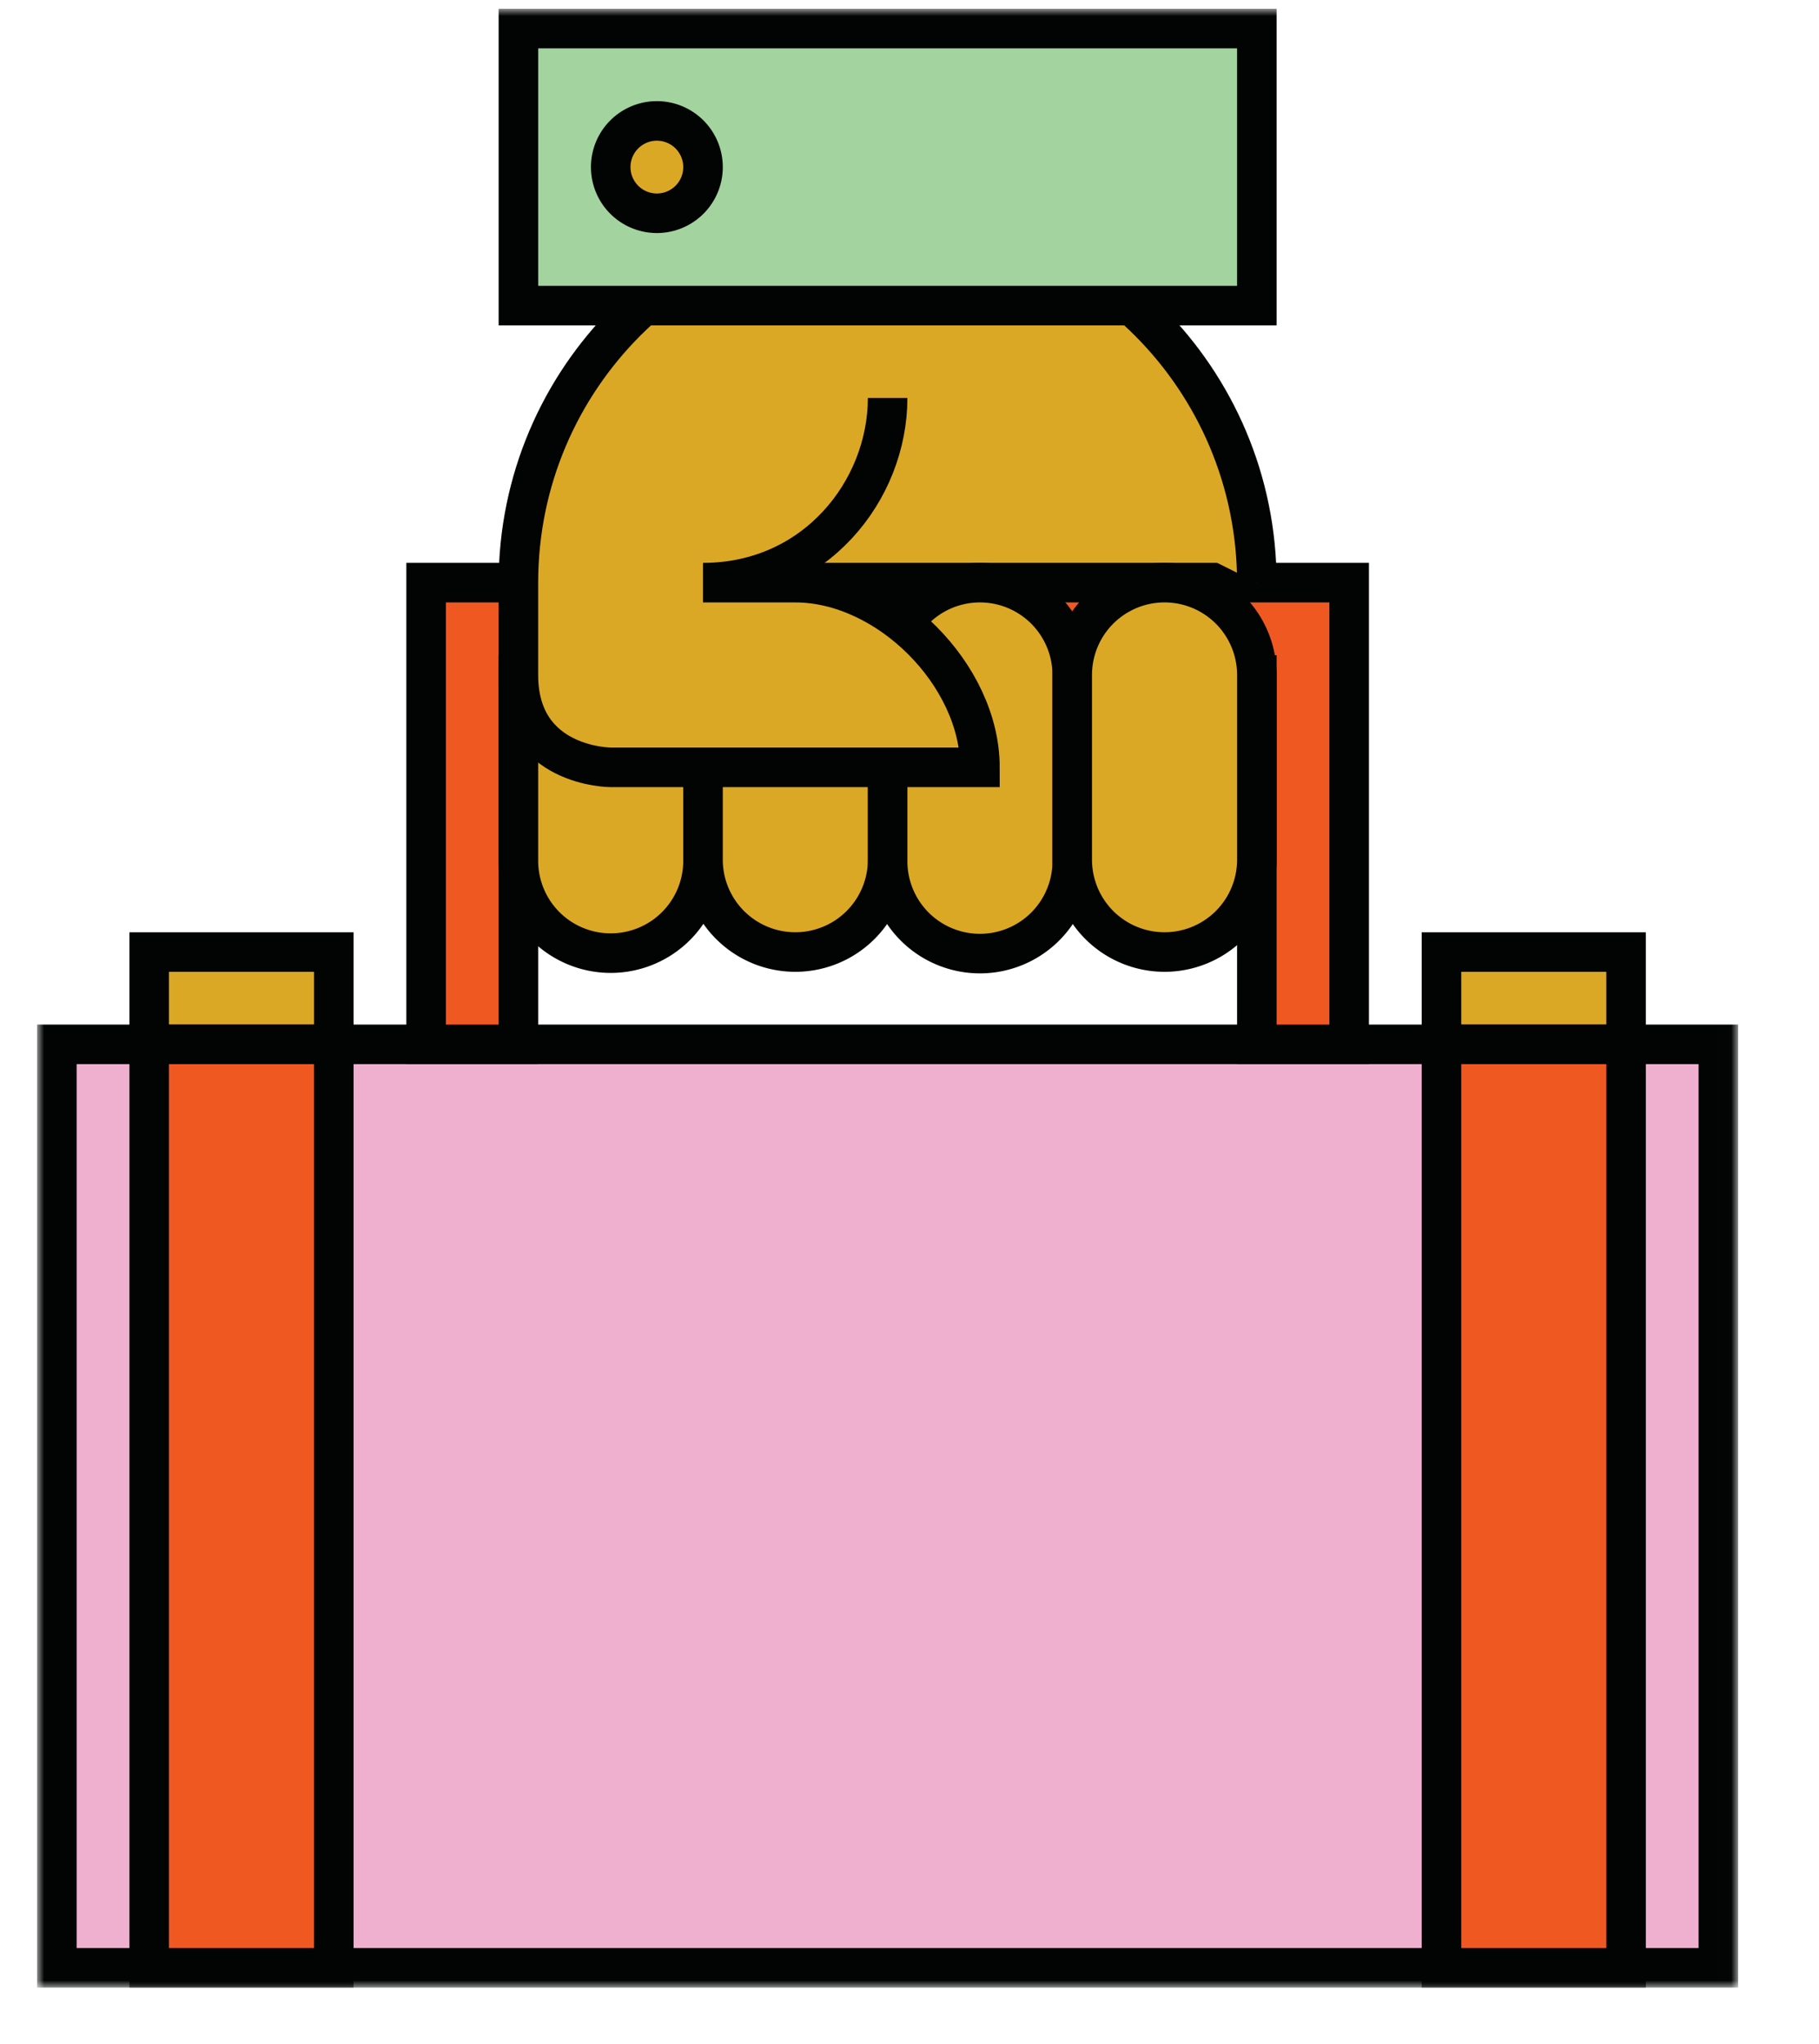 <?xml version="1.0" encoding="utf-8"?>
<svg width="138" height="155" viewBox="0 0 138 155" xmlns="http://www.w3.org/2000/svg" xmlns:bx="https://boxy-svg.com">
  <defs>
    <bx:grid x="0" y="0" width="69.156" height="76.466"/>
    <path id="a" d="M0 150h128.991V0H0z"/>
  </defs>
  <g fill="none" fill-rule="evenodd" style="visibility: hidden;">
    <path fill="#F05822" d="M2.165 2.166v73.503h25.46l25.46 24.778V75.669h67.892V2.166z"/>
    <path stroke="#020303" stroke-width="3" d="M2.165 2.166v73.503h25.46l25.46 24.778V75.669h67.892V2.166z"/>
    <path fill="#A3D39F" d="M135.828 91.275v43.204h-15.753l-15.753 16.202v-16.202H68.997V91.275z"/>
    <path stroke="#020303" stroke-width="3" d="M135.828 91.275v43.204h-15.753l-15.753 16.202v-16.202H68.997V91.275z"/>
    <path fill="#EFAFCE" d="M39.294 39.294a7.427 7.427 0 1 1-14.853-.001 7.427 7.427 0 0 1 14.853.001"/>
    <path stroke="#020303" stroke-width="3" d="M39.294 39.294a7.427 7.427 0 1 1-14.853-.001 7.427 7.427 0 0 1 14.853.001z"/>
    <path fill="#A3D39F" d="M68.997 39.294a7.427 7.427 0 1 1-14.853-.001 7.427 7.427 0 0 1 14.853.001"/>
    <path stroke="#020303" stroke-width="3" d="M68.997 39.294a7.427 7.427 0 1 1-14.853-.001 7.427 7.427 0 0 1 14.853.001z"/>
    <path fill="#DBA826" d="M98.7 39.294a7.427 7.427 0 1 1-14.853-.001 7.427 7.427 0 0 1 14.853.001"/>
    <path stroke="#020303" stroke-width="3" d="M98.7 39.294a7.427 7.427 0 1 1-14.853-.001 7.427 7.427 0 0 1 14.853.001z"/>
  </g>
  <g fill="none" fill-rule="evenodd" transform="matrix(0.885, 0, 0, 0.885, 2.002, 20.871)" style="visibility: hidden;">
    <path fill="#DBA826" d="M51.828 73.7l33.949 33.948a7.735 7.735 0 0 1 0 10.936 7.732 7.732 0 0 1-10.937 0L40.891 84.635l-5.467-5.466c-12.08-12.08-12.08-31.665 0-43.745 0 0 25.942-18.938 44.389-.49l17.93 19.064"/>
    <path stroke="#020303" stroke-width="3" d="M51.828 73.7l33.949 33.948a7.735 7.735 0 0 1 0 10.936 7.732 7.732 0 0 1-10.937 0L40.891 84.635l-5.467-5.466c-12.08-12.08-12.08-31.665 0-43.745 0 0 25.942-18.938 44.389-.49l17.93 19.064"/>
    <path fill="#EFAFCE" d="M118.322 79.731c12.08-12.08 12.08-31.664 0-43.745-12.08-12.078-31.665-12.078-43.745 0"/>
    <path stroke="#020303" stroke-width="3" d="M118.322 79.731c12.08-12.08 12.08-31.664 0-43.745-12.08-12.078-31.665-12.078-43.745 0"/>
    <path fill="#A3D39F" d="M151.13 46.923L107.386 3.178 90.981 19.583l43.745 43.744z"/>
    <path stroke="#020303" stroke-width="3" d="M151.13 46.923L107.386 3.178 90.981 19.583l43.745 43.744z"/>
    <path fill="#F05822" d="M138.828 49.094a3.866 3.866 0 1 1-5.468-5.469 3.866 3.866 0 1 1 5.468 5.469"/>
    <path stroke="#020303" stroke-width="3" d="M138.828 49.094a3.866 3.866 0 1 1-5.468-5.469 3.866 3.866 0 1 1 5.468 5.469z"/>
    <path fill="#DBA826" d="M62.745 62.745l37.398 37.398a7.735 7.735 0 0 1 0 10.936 7.735 7.735 0 0 1-10.937 0L51.81 73.682"/>
    <path stroke="#020303" stroke-width="3" d="M62.745 62.745l37.398 37.398a7.735 7.735 0 0 1 0 10.936 7.735 7.735 0 0 1-10.937 0L51.81 73.682"/>
    <path fill="#DBA826" d="M77.009 55.137l37.415 37.415a7.733 7.733 0 0 1-10.935 10.937L66.072 66.072"/>
    <path stroke="#020303" stroke-width="3" d="M77.009 55.137l37.415 37.415a7.733 7.733 0 0 1-10.935 10.937L66.072 66.072"/>
    <path fill="#DBA826" d="M87.728 43.984l33.256 33.255a7.733 7.733 0 1 1-10.939 10.935L77.008 55.137"/>
    <path stroke="#020303" stroke-width="3" d="M87.728 43.984l33.256 33.255a7.733 7.733 0 1 1-10.939 10.935L77.008 55.137"/>
    <path fill="#F05822" d="M46.36 2.615L2.613 46.36 19.02 62.764l43.745-43.745z"/>
    <path stroke="#020303" stroke-width="3" d="M46.36 2.615L2.613 46.36 19.02 62.764l43.745-43.745z"/>
    <path fill="#A3D39F" d="M21.754 43.625a3.866 3.866 0 1 1-5.469 5.469 3.866 3.866 0 1 1 5.469-5.469"/>
    <path stroke="#020303" stroke-width="3" d="M21.754 43.625a3.866 3.866 0 1 1-5.469 5.469 3.866 3.866 0 1 1 5.469-5.469z"/>
    <path fill="#EFAFCE" d="M29.971 80.593A7.733 7.733 0 0 0 40.906 91.53l5.469-5.469A7.733 7.733 0 0 0 35.44 75.124l-5.469 5.469z"/>
    <path stroke="#020303" stroke-width="3" d="M29.971 80.593A7.733 7.733 0 0 0 40.906 91.53l5.469-5.469A7.733 7.733 0 0 0 35.44 75.124l-5.469 5.469z"/>
    <path fill="#EFAFCE" d="M74.577 35.987L47.344 63.22c5.468 5.469 16.403 5.469 21.872 0l19.757-19.757"/>
    <path stroke="#020303" stroke-width="3" d="M74.577 35.987L47.344 63.22c5.468 5.469 16.403 5.469 21.872 0l19.757-19.757"/>
    <path fill="#EFAFCE" d="M48.094 106.215A7.733 7.733 0 0 1 37.157 95.28l9.219-9.219a7.733 7.733 0 0 1 10.937 10.935l-9.219 9.219z"/>
    <path stroke="#020303" stroke-width="3" d="M48.094 106.215A7.733 7.733 0 0 1 37.157 95.28l9.219-9.219a7.733 7.733 0 0 1 10.937 10.935l-9.219 9.219z"/>
    <path fill="#EFAFCE" d="M59.03 117.151a7.73 7.73 0 0 1-10.936 0 7.732 7.732 0 0 1 0-10.937l9.217-9.216a7.733 7.733 0 0 1 10.937 10.935l-9.218 9.218z"/>
    <path stroke="#020303" stroke-width="3" d="M59.03 117.151a7.73 7.73 0 0 1-10.936 0 7.732 7.732 0 0 1 0-10.937l9.217-9.216a7.733 7.733 0 0 1 10.937 10.935l-9.218 9.218z"/>
    <path fill="#EFAFCE" d="M73.716 124.337a7.733 7.733 0 0 1-10.937-10.935l5.468-5.468a7.733 7.733 0 0 1 10.937 10.935l-5.468 5.468z"/>
    <path stroke="#020303" stroke-width="3" d="M73.716 124.337a7.733 7.733 0 0 1-10.937-10.935l5.468-5.468a7.733 7.733 0 0 1 10.937 10.935l-5.468 5.468z"/>
  </g>
  <g fill="none" fill-rule="evenodd" transform="matrix(0.891, 0, 0, 0.891, 0.383, 6.776)" style="visibility: hidden;">
    <path fill="#A3D39F" d="M152 77c0 41.42-33.579 75-75 75-41.42 0-75-33.58-75-75"/>
    <path stroke="#020303" stroke-width="3" d="M152 77c0 41.42-33.579 75-75 75-41.42 0-75-33.58-75-75"/>
    <path fill="#DBA826" d="M152 77c0-41.421-33.579-75-75-75C35.58 2 2 35.579 2 77"/>
    <path stroke="#020303" stroke-width="3" d="M152 77c0-41.421-33.579-75-75-75C35.58 2 2 35.579 2 77"/>
    <path fill="#EFAFCE" d="M122 77v18.75H95.75V122h-37.5V95.75H32V77"/>
    <path stroke="#020303" stroke-width="3" d="M122 77v18.75H95.75V122h-37.5V95.75H32V77"/>
    <path fill="#F05822" d="M122 77V58.25H95.75V32h-37.5v26.25H32V77"/>
    <path stroke="#020303" stroke-width="3" d="M122 77V58.25H95.75V32h-37.5v26.25H32V77M2 77h150"/>
  </g>
  <g fill="none" fill-rule="evenodd" transform="matrix(1, 0, 0, 1, 2.845, 0.696)">
    <path fill="#DBA826" d="M92.507 44.363c0 9.722-10.712 17.604-23.927 17.604-13.213 0-23.926-7.882-23.926-17.604S55.367 26.758 68.58 26.758c13.215 0 23.927 7.883 23.927 17.605"/>
    <mask id="b" fill="#fff">
      <path id="" d="M0 150h128.991V0H0z" transform="matrix(1, 0, 0, 1, 0, 0)"/>
    </mask>
    <path fill="#EFAFCE" d="M1.47 148.53h126.05V78.5H1.47z" mask="url(#b)"/>
    <path stroke="#020303" stroke-width="3" d="M1.47 148.53h126.05V78.5H1.47z" mask="url(#b)"/>
    <path fill="#DBA826" d="M8.474 78.501h14.005V71.5H8.474z" mask="url(#b)"/>
    <path stroke="#020303" stroke-width="3" d="M8.474 78.501h14.005V71.5H8.474z" mask="url(#b)"/>
    <path fill="#F05822" d="M8.474 148.53h14.005V78.5H8.474z" mask="url(#b)"/>
    <path stroke="#020303" stroke-width="3" d="M8.474 148.53h14.005V78.5H8.474z" mask="url(#b)"/>
    <path fill="#DBA826" d="M106.513 78.501h14.006V71.5h-14.006z" mask="url(#b)"/>
    <path stroke="#020303" stroke-width="3" d="M106.513 78.501h14.006V71.5h-14.006z" mask="url(#b)"/>
    <path fill="#F05822" d="M106.513 148.53h14.006V78.5h-14.006z" mask="url(#b)"/>
    <path stroke="#020303" stroke-width="3" d="M106.513 148.53h14.006V78.5h-14.006z" mask="url(#b)"/>
    <path fill="#F05822" d="M29.482 43.487v35.015h7.003V50.49h56.022v28.012h7.003V43.487z" mask="url(#b)"/>
    <path stroke="#020303" stroke-width="3" d="M29.482 43.487v35.015h7.003V50.49h56.022v28.012h7.003V43.487z" mask="url(#b)"/>
    <path fill="#DBA826" d="M36.485 64.496a7.003 7.003 0 1 0 14.005 0V50.49a7.003 7.003 0 1 0-14.005 0v14.006z" mask="url(#b)"/>
    <path stroke="#020303" stroke-width="3" d="M36.485 64.496a7.003 7.003 0 1 0 14.005 0V50.49a7.003 7.003 0 1 0-14.005 0v14.006z" mask="url(#b)"/>
    <path fill="#DBA826" d="M64.496 64.496a7.003 7.003 0 1 1-14.006 0V50.49a7.003 7.003 0 1 1 14.006 0v14.006z" mask="url(#b)"/>
    <path stroke="#020303" stroke-width="3" d="M64.496 64.496a7.003 7.003 0 1 1-14.006 0V50.49a7.003 7.003 0 1 1 14.006 0v14.006z" mask="url(#b)"/>
    <path fill="#DBA826" d="M78.501 64.496a7.003 7.003 0 1 1-14.004 0V50.49a7.002 7.002 0 1 1 14.004 0v14.006z" mask="url(#b)"/>
    <path stroke="#020303" stroke-width="3" d="M78.501 64.496a7.003 7.003 0 1 1-14.004 0V50.49a7.002 7.002 0 1 1 14.004 0v14.006z" mask="url(#b)"/>
    <path fill="#DBA826" d="M92.507 64.496a7.003 7.003 0 1 1-14.006 0V50.49a7.003 7.003 0 1 1 14.006 0v14.006z" mask="url(#b)"/>
    <path stroke="#020303" stroke-width="3" d="M92.507 64.496a7.003 7.003 0 1 1-14.006 0V50.49a7.003 7.003 0 1 1 14.006 0v14.006z" mask="url(#b)"/>
    <path fill="#DBA826" d="M64.496 29.482c0 7.003-5.497 14.006-14.006 14.006h7.003c7.003 0 14.006 7.003 14.006 14.006H43.487s-7.003 0-7.003-7.003v-7.003c0-15.47 12.542-28.012 28.012-28.012s28.01 12.541 28.01 28.012" mask="url(#b)"/>
    <path stroke="#020303" stroke-width="3" d="M64.496 29.482c0 7.003-5.497 14.006-14.006 14.006h7.003c7.003 0 14.006 7.003 14.006 14.006H43.487s-7.003 0-7.003-7.003v-7.003c0-15.47 12.542-28.012 28.012-28.012s28.01 12.541 28.01 28.012" mask="url(#b)"/>
    <path fill="#A3D39F" d="M36.485 22.48h56.022V1.47H36.485z" mask="url(#b)"/>
    <path stroke="#020303" stroke-width="3" d="M36.485 22.48h56.022V1.47H36.485z" mask="url(#b)"/>
    <path fill="#DBA826" d="M50.49 11.975a3.501 3.501 0 1 1-7.002 0 3.501 3.501 0 0 1 7.002 0" mask="url(#b)"/>
    <path stroke="#020303" stroke-width="3" d="M50.49 11.975a3.501 3.501 0 1 1-7.002 0 3.501 3.501 0 0 1 7.002 0z" mask="url(#b)"/>
  </g>
</svg>